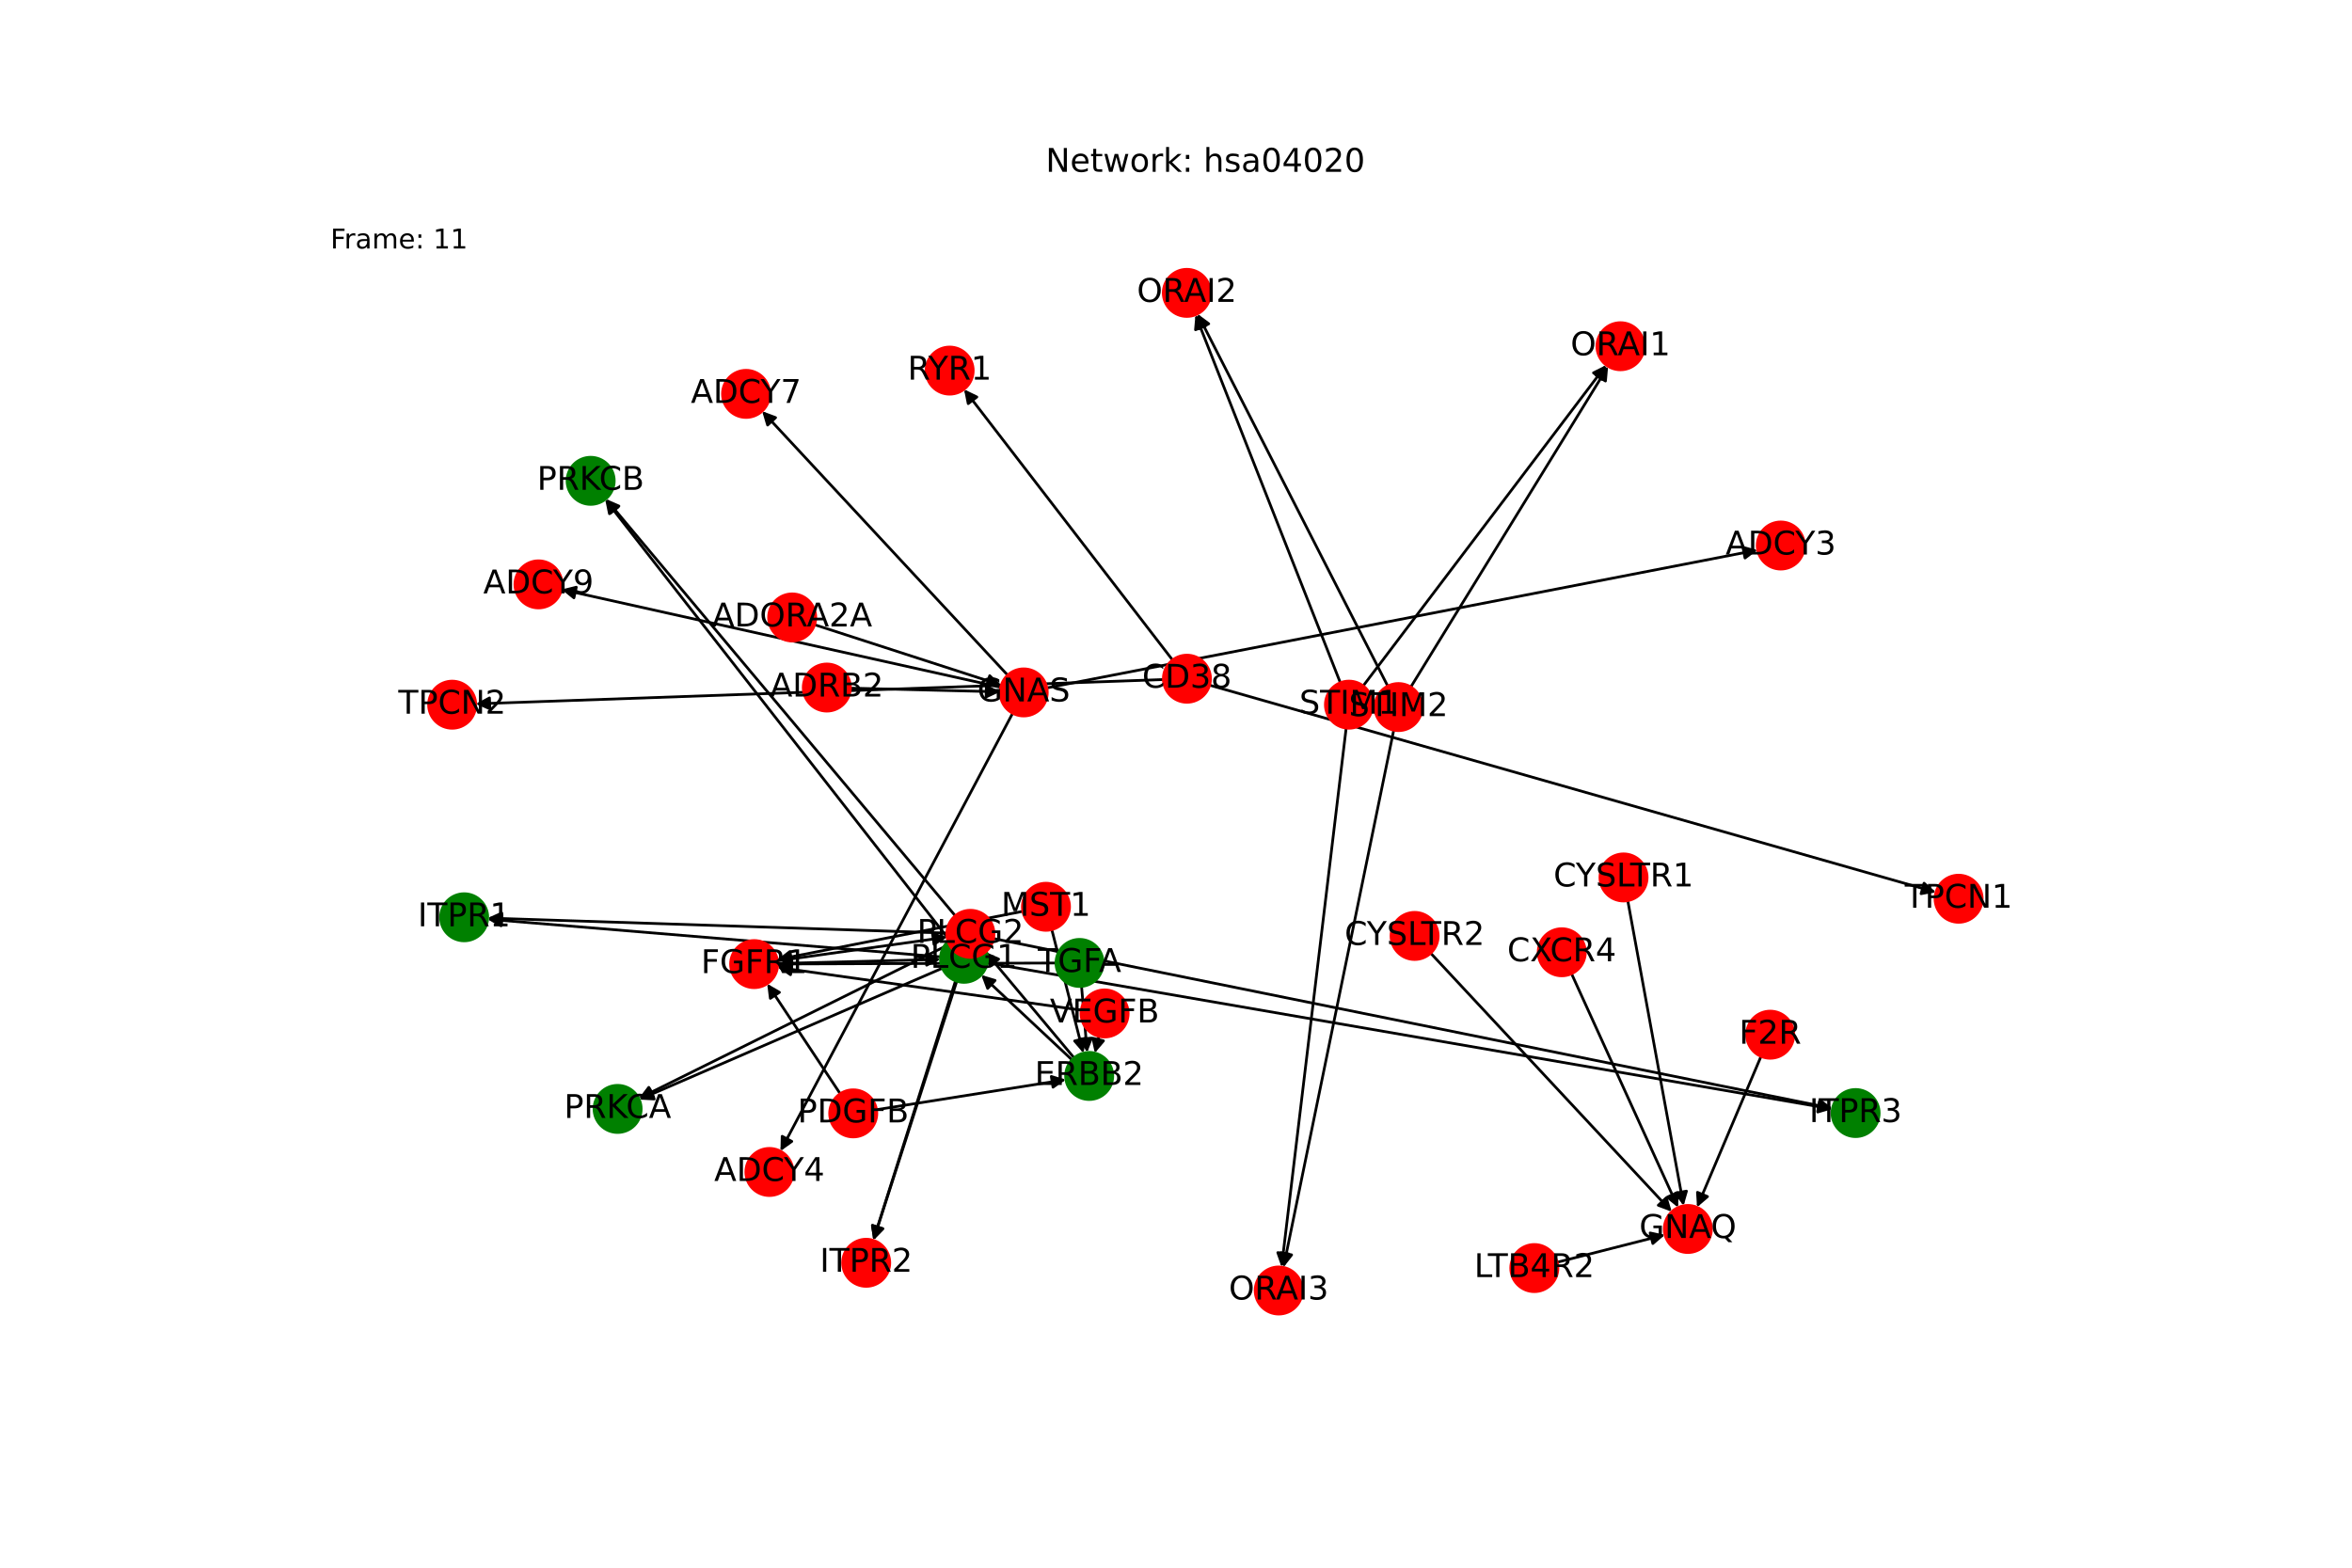<?xml version="1.0" encoding="utf-8" standalone="no"?>
<!DOCTYPE svg PUBLIC "-//W3C//DTD SVG 1.1//EN"
  "http://www.w3.org/Graphics/SVG/1.1/DTD/svg11.dtd">
<!-- Created with matplotlib (https://matplotlib.org/) -->
<svg height="576pt" version="1.1" viewBox="0 0 864 576" width="864pt" xmlns="http://www.w3.org/2000/svg" xmlns:xlink="http://www.w3.org/1999/xlink">
 <defs>
  <style type="text/css">*{stroke-linecap:butt;stroke-linejoin:round;}</style>
 </defs>
 <g id="figure_1">
  <g id="patch_1">
   <path d="M 0 576 
L 864 576 
L 864 0 
L 0 0 
z
" style="fill:#ffffff;"/>
  </g>
  <g id="axes_1">
   <g id="patch_2">
    <path clip-path="url(#p8b8ee89c56)" d="M 444.343 251.748 
Q 577.756 289.793 710.093 327.532 
" style="fill:none;stroke:#000000;stroke-linecap:round;"/>
    <path clip-path="url(#p8b8ee89c56)" d="M 706.795 324.512 
L 710.093 327.532 
L 705.698 328.359 
L 706.795 324.512 
z
" style="stroke:#000000;stroke-linecap:round;"/>
   </g>
   <g id="patch_3">
    <path clip-path="url(#p8b8ee89c56)" d="M 427.363 249.679 
Q 301.062 254.146 175.878 258.572 
" style="fill:none;stroke:#000000;stroke-linecap:round;"/>
    <path clip-path="url(#p8b8ee89c56)" d="M 179.946 260.43 
L 175.878 258.572 
L 179.805 256.432 
L 179.946 260.43 
z
" style="stroke:#000000;stroke-linecap:round;"/>
   </g>
   <g id="patch_4">
    <path clip-path="url(#p8b8ee89c56)" d="M 430.73 242.508 
Q 392.432 192.768 354.816 143.914 
" style="fill:none;stroke:#000000;stroke-linecap:round;"/>
    <path clip-path="url(#p8b8ee89c56)" d="M 355.672 148.304 
L 354.816 143.914 
L 358.841 145.864 
L 355.672 148.304 
z
" style="stroke:#000000;stroke-linecap:round;"/>
   </g>
   <g id="patch_5">
    <path clip-path="url(#p8b8ee89c56)" d="M 393.786 389.407 
Q 377.113 373.804 361.257 358.965 
" style="fill:none;stroke:#000000;stroke-linecap:round;"/>
    <path clip-path="url(#p8b8ee89c56)" d="M 362.811 363.158 
L 361.257 358.965 
L 365.544 360.238 
L 362.811 363.158 
z
" style="stroke:#000000;stroke-linecap:round;"/>
   </g>
   <g id="patch_6">
    <path clip-path="url(#p8b8ee89c56)" d="M 394.557 388.681 
Q 378.293 369.219 362.745 350.615 
" style="fill:none;stroke:#000000;stroke-linecap:round;"/>
    <path clip-path="url(#p8b8ee89c56)" d="M 363.775 354.967 
L 362.745 350.615 
L 366.845 352.402 
L 363.775 354.967 
z
" style="stroke:#000000;stroke-linecap:round;"/>
   </g>
   <g id="patch_7">
    <path clip-path="url(#p8b8ee89c56)" d="M 285.697 354.01 
Q 315.579 353.257 344.345 352.531 
" style="fill:none;stroke:#000000;stroke-linecap:round;"/>
    <path clip-path="url(#p8b8ee89c56)" d="M 340.296 350.633 
L 344.345 352.531 
L 340.396 354.632 
L 340.296 350.633 
z
" style="stroke:#000000;stroke-linecap:round;"/>
   </g>
   <g id="patch_8">
    <path clip-path="url(#p8b8ee89c56)" d="M 285.612 353.029 
Q 316.755 348.671 346.791 344.468 
" style="fill:none;stroke:#000000;stroke-linecap:round;"/>
    <path clip-path="url(#p8b8ee89c56)" d="M 342.552 343.041 
L 346.791 344.468 
L 343.107 347.003 
L 342.552 343.041 
z
" style="stroke:#000000;stroke-linecap:round;"/>
   </g>
   <g id="patch_9">
    <path clip-path="url(#p8b8ee89c56)" d="M 346.171 355.73 
Q 290.499 379.862 235.853 403.55 
" style="fill:none;stroke:#000000;stroke-linecap:round;"/>
    <path clip-path="url(#p8b8ee89c56)" d="M 240.319 403.794 
L 235.853 403.55 
L 238.728 400.124 
L 240.319 403.794 
z
" style="stroke:#000000;stroke-linecap:round;"/>
   </g>
   <g id="patch_10">
    <path clip-path="url(#p8b8ee89c56)" d="M 348.79 345.46 
Q 285.549 264.476 222.997 184.373 
" style="fill:none;stroke:#000000;stroke-linecap:round;"/>
    <path clip-path="url(#p8b8ee89c56)" d="M 223.883 188.757 
L 222.997 184.373 
L 227.036 186.295 
L 223.883 188.757 
z
" style="stroke:#000000;stroke-linecap:round;"/>
   </g>
   <g id="patch_11">
    <path clip-path="url(#p8b8ee89c56)" d="M 345.487 351.568 
Q 262.311 344.657 180.249 337.838 
" style="fill:none;stroke:#000000;stroke-linecap:round;"/>
    <path clip-path="url(#p8b8ee89c56)" d="M 184.07 340.162 
L 180.249 337.838 
L 184.401 336.176 
L 184.07 340.162 
z
" style="stroke:#000000;stroke-linecap:round;"/>
   </g>
   <g id="patch_12">
    <path clip-path="url(#p8b8ee89c56)" d="M 351.467 360.53 
Q 336.156 408.129 321.187 454.664 
" style="fill:none;stroke:#000000;stroke-linecap:round;"/>
    <path clip-path="url(#p8b8ee89c56)" d="M 324.316 451.468 
L 321.187 454.664 
L 320.508 450.244 
L 324.316 451.468 
z
" style="stroke:#000000;stroke-linecap:round;"/>
   </g>
   <g id="patch_13">
    <path clip-path="url(#p8b8ee89c56)" d="M 362.653 353.761 
Q 517.884 380.62 672.014 407.289 
" style="fill:none;stroke:#000000;stroke-linecap:round;"/>
    <path clip-path="url(#p8b8ee89c56)" d="M 668.413 404.636 
L 672.014 407.289 
L 667.732 408.577 
L 668.413 404.636 
z
" style="stroke:#000000;stroke-linecap:round;"/>
   </g>
   <g id="patch_14">
    <path clip-path="url(#p8b8ee89c56)" d="M 348.719 346.962 
Q 291.68 375.275 235.642 403.09 
" style="fill:none;stroke:#000000;stroke-linecap:round;"/>
    <path clip-path="url(#p8b8ee89c56)" d="M 240.114 403.103 
L 235.642 403.09 
L 238.335 399.52 
L 240.114 403.103 
z
" style="stroke:#000000;stroke-linecap:round;"/>
   </g>
   <g id="patch_15">
    <path clip-path="url(#p8b8ee89c56)" d="M 350.913 336.476 
Q 286.726 259.888 223.256 184.156 
" style="fill:none;stroke:#000000;stroke-linecap:round;"/>
    <path clip-path="url(#p8b8ee89c56)" d="M 224.293 188.506 
L 223.256 184.156 
L 227.358 185.937 
L 224.293 188.506 
z
" style="stroke:#000000;stroke-linecap:round;"/>
   </g>
   <g id="patch_16">
    <path clip-path="url(#p8b8ee89c56)" d="M 347.817 342.829 
Q 263.488 340.07 180.275 337.348 
" style="fill:none;stroke:#000000;stroke-linecap:round;"/>
    <path clip-path="url(#p8b8ee89c56)" d="M 184.208 339.478 
L 180.275 337.348 
L 184.339 335.48 
L 184.208 339.478 
z
" style="stroke:#000000;stroke-linecap:round;"/>
   </g>
   <g id="patch_17">
    <path clip-path="url(#p8b8ee89c56)" d="M 353.859 351.37 
Q 337.334 403.542 321.146 454.647 
" style="fill:none;stroke:#000000;stroke-linecap:round;"/>
    <path clip-path="url(#p8b8ee89c56)" d="M 324.261 451.438 
L 321.146 454.647 
L 320.448 450.23 
L 324.261 451.438 
z
" style="stroke:#000000;stroke-linecap:round;"/>
   </g>
   <g id="patch_18">
    <path clip-path="url(#p8b8ee89c56)" d="M 364.962 344.831 
Q 519.06 376.034 672.062 407.015 
" style="fill:none;stroke:#000000;stroke-linecap:round;"/>
    <path clip-path="url(#p8b8ee89c56)" d="M 668.539 404.261 
L 672.062 407.015 
L 667.745 408.181 
L 668.539 404.261 
z
" style="stroke:#000000;stroke-linecap:round;"/>
   </g>
   <g id="patch_19">
    <path clip-path="url(#p8b8ee89c56)" d="M 646.904 388.145 
Q 635.154 415.86 623.841 442.546 
" style="fill:none;stroke:#000000;stroke-linecap:round;"/>
    <path clip-path="url(#p8b8ee89c56)" d="M 627.244 439.644 
L 623.841 442.546 
L 623.561 438.083 
L 627.244 439.644 
z
" style="stroke:#000000;stroke-linecap:round;"/>
   </g>
   <g id="patch_20">
    <path clip-path="url(#p8b8ee89c56)" d="M 577.305 357.768 
Q 596.87 400.72 615.971 442.655 
" style="fill:none;stroke:#000000;stroke-linecap:round;"/>
    <path clip-path="url(#p8b8ee89c56)" d="M 616.133 438.186 
L 615.971 442.655 
L 612.493 439.844 
L 616.133 438.186 
z
" style="stroke:#000000;stroke-linecap:round;"/>
   </g>
   <g id="patch_21">
    <path clip-path="url(#p8b8ee89c56)" d="M 572.026 463.776 
Q 591.828 458.733 610.547 453.965 
" style="fill:none;stroke:#000000;stroke-linecap:round;"/>
    <path clip-path="url(#p8b8ee89c56)" d="M 606.177 453.015 
L 610.547 453.965 
L 607.164 456.891 
L 606.177 453.015 
z
" style="stroke:#000000;stroke-linecap:round;"/>
   </g>
   <g id="patch_22">
    <path clip-path="url(#p8b8ee89c56)" d="M 597.96 330.909 
Q 608.213 386.972 618.265 441.936 
" style="fill:none;stroke:#000000;stroke-linecap:round;"/>
    <path clip-path="url(#p8b8ee89c56)" d="M 619.513 437.642 
L 618.265 441.936 
L 615.578 438.361 
L 619.513 437.642 
z
" style="stroke:#000000;stroke-linecap:round;"/>
   </g>
   <g id="patch_23">
    <path clip-path="url(#p8b8ee89c56)" d="M 525.558 350.212 
Q 569.837 397.713 613.354 444.397 
" style="fill:none;stroke:#000000;stroke-linecap:round;"/>
    <path clip-path="url(#p8b8ee89c56)" d="M 612.09 440.108 
L 613.354 444.397 
L 609.164 442.835 
L 612.09 440.108 
z
" style="stroke:#000000;stroke-linecap:round;"/>
   </g>
   <g id="patch_24">
    <path clip-path="url(#p8b8ee89c56)" d="M 312.388 252.833 
Q 339.894 253.514 366.282 254.166 
" style="fill:none;stroke:#000000;stroke-linecap:round;"/>
    <path clip-path="url(#p8b8ee89c56)" d="M 362.333 252.068 
L 366.282 254.166 
L 362.234 256.067 
L 362.333 252.068 
z
" style="stroke:#000000;stroke-linecap:round;"/>
   </g>
   <g id="patch_25">
    <path clip-path="url(#p8b8ee89c56)" d="M 299.247 229.531 
Q 333.532 240.636 366.753 251.396 
" style="fill:none;stroke:#000000;stroke-linecap:round;"/>
    <path clip-path="url(#p8b8ee89c56)" d="M 363.564 248.261 
L 366.753 251.396 
L 362.332 252.066 
L 363.564 248.261 
z
" style="stroke:#000000;stroke-linecap:round;"/>
   </g>
   <g id="patch_26">
    <path clip-path="url(#p8b8ee89c56)" d="M 384.554 252.759 
Q 515.109 227.422 644.567 202.299 
" style="fill:none;stroke:#000000;stroke-linecap:round;"/>
    <path clip-path="url(#p8b8ee89c56)" d="M 640.259 201.097 
L 644.567 202.299 
L 641.021 205.024 
L 640.259 201.097 
z
" style="stroke:#000000;stroke-linecap:round;"/>
   </g>
   <g id="patch_27">
    <path clip-path="url(#p8b8ee89c56)" d="M 371.998 262.057 
Q 329.347 342.505 287.22 421.965 
" style="fill:none;stroke:#000000;stroke-linecap:round;"/>
    <path clip-path="url(#p8b8ee89c56)" d="M 290.861 419.368 
L 287.22 421.965 
L 287.327 417.494 
L 290.861 419.368 
z
" style="stroke:#000000;stroke-linecap:round;"/>
   </g>
   <g id="patch_28">
    <path clip-path="url(#p8b8ee89c56)" d="M 370.155 248.065 
Q 325.06 199.563 280.725 151.88 
" style="fill:none;stroke:#000000;stroke-linecap:round;"/>
    <path clip-path="url(#p8b8ee89c56)" d="M 281.984 156.172 
L 280.725 151.88 
L 284.914 153.448 
L 281.984 156.172 
z
" style="stroke:#000000;stroke-linecap:round;"/>
   </g>
   <g id="patch_29">
    <path clip-path="url(#p8b8ee89c56)" d="M 367.598 252.525 
Q 286.935 234.559 207.363 216.835 
" style="fill:none;stroke:#000000;stroke-linecap:round;"/>
    <path clip-path="url(#p8b8ee89c56)" d="M 210.832 219.657 
L 207.363 216.835 
L 211.702 215.753 
L 210.832 219.657 
z
" style="stroke:#000000;stroke-linecap:round;"/>
   </g>
   <g id="patch_30">
    <path clip-path="url(#p8b8ee89c56)" d="M 500.767 252.006 
Q 545.408 193.062 589.373 135.01 
" style="fill:none;stroke:#000000;stroke-linecap:round;"/>
    <path clip-path="url(#p8b8ee89c56)" d="M 585.364 136.991 
L 589.373 135.01 
L 588.552 139.406 
L 585.364 136.991 
z
" style="stroke:#000000;stroke-linecap:round;"/>
   </g>
   <g id="patch_31">
    <path clip-path="url(#p8b8ee89c56)" d="M 492.368 250.851 
Q 465.76 183.257 439.562 116.704 
" style="fill:none;stroke:#000000;stroke-linecap:round;"/>
    <path clip-path="url(#p8b8ee89c56)" d="M 439.166 121.159 
L 439.562 116.704 
L 442.888 119.694 
L 439.166 121.159 
z
" style="stroke:#000000;stroke-linecap:round;"/>
   </g>
   <g id="patch_32">
    <path clip-path="url(#p8b8ee89c56)" d="M 494.509 267.51 
Q 482.641 366.532 470.906 464.444 
" style="fill:none;stroke:#000000;stroke-linecap:round;"/>
    <path clip-path="url(#p8b8ee89c56)" d="M 473.368 460.711 
L 470.906 464.444 
L 469.396 460.235 
L 473.368 460.711 
z
" style="stroke:#000000;stroke-linecap:round;"/>
   </g>
   <g id="patch_33">
    <path clip-path="url(#p8b8ee89c56)" d="M 518.259 252.417 
Q 554.499 193.505 590.153 135.544 
" style="fill:none;stroke:#000000;stroke-linecap:round;"/>
    <path clip-path="url(#p8b8ee89c56)" d="M 586.353 137.903 
L 590.153 135.544 
L 589.76 139.999 
L 586.353 137.903 
z
" style="stroke:#000000;stroke-linecap:round;"/>
   </g>
   <g id="patch_34">
    <path clip-path="url(#p8b8ee89c56)" d="M 509.782 252.081 
Q 474.851 183.7 440.429 116.314 
" style="fill:none;stroke:#000000;stroke-linecap:round;"/>
    <path clip-path="url(#p8b8ee89c56)" d="M 440.467 120.786 
L 440.429 116.314 
L 444.029 118.967 
L 440.467 120.786 
z
" style="stroke:#000000;stroke-linecap:round;"/>
   </g>
   <g id="patch_35">
    <path clip-path="url(#p8b8ee89c56)" d="M 511.982 268.275 
Q 491.733 366.971 471.708 464.572 
" style="fill:none;stroke:#000000;stroke-linecap:round;"/>
    <path clip-path="url(#p8b8ee89c56)" d="M 474.471 461.056 
L 471.708 464.572 
L 470.553 460.252 
L 474.471 461.056 
z
" style="stroke:#000000;stroke-linecap:round;"/>
   </g>
   <g id="patch_36">
    <path clip-path="url(#p8b8ee89c56)" d="M 397.307 362.431 
Q 398.341 374.564 399.28 385.582 
" style="fill:none;stroke:#000000;stroke-linecap:round;"/>
    <path clip-path="url(#p8b8ee89c56)" d="M 400.933 381.427 
L 399.28 385.582 
L 396.948 381.767 
L 400.933 381.427 
z
" style="stroke:#000000;stroke-linecap:round;"/>
   </g>
   <g id="patch_37">
    <path clip-path="url(#p8b8ee89c56)" d="M 387.915 353.833 
Q 336.805 354.015 286.812 354.194 
" style="fill:none;stroke:#000000;stroke-linecap:round;"/>
    <path clip-path="url(#p8b8ee89c56)" d="M 290.819 356.18 
L 286.812 354.194 
L 290.805 352.18 
L 290.819 356.18 
z
" style="stroke:#000000;stroke-linecap:round;"/>
   </g>
   <g id="patch_38">
    <path clip-path="url(#p8b8ee89c56)" d="M 321.982 407.72 
Q 356.771 402.201 390.456 396.857 
" style="fill:none;stroke:#000000;stroke-linecap:round;"/>
    <path clip-path="url(#p8b8ee89c56)" d="M 386.192 395.509 
L 390.456 396.857 
L 386.819 399.459 
L 386.192 395.509 
z
" style="stroke:#000000;stroke-linecap:round;"/>
   </g>
   <g id="patch_39">
    <path clip-path="url(#p8b8ee89c56)" d="M 308.643 401.863 
Q 295.234 381.655 282.443 362.379 
" style="fill:none;stroke:#000000;stroke-linecap:round;"/>
    <path clip-path="url(#p8b8ee89c56)" d="M 282.989 366.818 
L 282.443 362.379 
L 286.321 364.606 
L 282.989 366.818 
z
" style="stroke:#000000;stroke-linecap:round;"/>
   </g>
   <g id="patch_40">
    <path clip-path="url(#p8b8ee89c56)" d="M 403.699 380.77 
Q 402.942 383.842 402.452 385.828 
" style="fill:none;stroke:#000000;stroke-linecap:round;"/>
    <path clip-path="url(#p8b8ee89c56)" d="M 405.351 382.423 
L 402.452 385.828 
L 401.468 381.466 
L 405.351 382.423 
z
" style="stroke:#000000;stroke-linecap:round;"/>
   </g>
   <g id="patch_41">
    <path clip-path="url(#p8b8ee89c56)" d="M 397.195 371.155 
Q 341.404 363.296 286.719 355.593 
" style="fill:none;stroke:#000000;stroke-linecap:round;"/>
    <path clip-path="url(#p8b8ee89c56)" d="M 290.401 358.131 
L 286.719 355.593 
L 290.959 354.17 
L 290.401 358.131 
z
" style="stroke:#000000;stroke-linecap:round;"/>
   </g>
   <g id="patch_42">
    <path clip-path="url(#p8b8ee89c56)" d="M 386.374 341.555 
Q 392.17 364.245 397.69 385.85 
" style="fill:none;stroke:#000000;stroke-linecap:round;"/>
    <path clip-path="url(#p8b8ee89c56)" d="M 398.637 381.48 
L 397.69 385.85 
L 394.762 382.47 
L 398.637 381.48 
z
" style="stroke:#000000;stroke-linecap:round;"/>
   </g>
   <g id="patch_43">
    <path clip-path="url(#p8b8ee89c56)" d="M 375.735 334.836 
Q 330.634 343.698 286.629 352.344 
" style="fill:none;stroke:#000000;stroke-linecap:round;"/>
    <path clip-path="url(#p8b8ee89c56)" d="M 290.94 353.535 
L 286.629 352.344 
L 290.169 349.61 
L 290.94 353.535 
z
" style="stroke:#000000;stroke-linecap:round;"/>
   </g>
   <g id="PathCollection_1">
    <defs>
     <path d="M 0 8.66 
C 2.297 8.66 4.5 7.748 6.124 6.124 
C 7.748 4.5 8.66 2.297 8.66 -0 
C 8.66 -2.297 7.748 -4.5 6.124 -6.124 
C 4.5 -7.748 2.297 -8.66 0 -8.66 
C -2.297 -8.66 -4.5 -7.748 -6.124 -6.124 
C -7.748 -4.5 -8.66 -2.297 -8.66 0 
C -8.66 2.297 -7.748 4.5 -6.124 6.124 
C -4.5 7.748 -2.297 8.66 0 8.66 
z
" id="C0_0_dbc731b2cf"/>
    </defs>
    <g clip-path="url(#p8b8ee89c56)">
     <use style="fill:#ff0000;stroke:#ff0000;" x="436.016" xlink:href="#C0_0_dbc731b2cf" y="249.373"/>
    </g>
    <g clip-path="url(#p8b8ee89c56)">
     <use style="fill:#ff0000;stroke:#ff0000;" x="654.168" xlink:href="#C0_0_dbc731b2cf" y="200.435"/>
    </g>
    <g clip-path="url(#p8b8ee89c56)">
     <use style="fill:#008000;stroke:#008000;" x="226.88" xlink:href="#C0_0_dbc731b2cf" y="407.439"/>
    </g>
    <g clip-path="url(#p8b8ee89c56)">
     <use style="fill:#008000;stroke:#008000;" x="216.977" xlink:href="#C0_0_dbc731b2cf" y="176.664"/>
    </g>
    <g clip-path="url(#p8b8ee89c56)">
     <use style="fill:#ff0000;stroke:#ff0000;" x="719.494" xlink:href="#C0_0_dbc731b2cf" y="330.213"/>
    </g>
    <g clip-path="url(#p8b8ee89c56)">
     <use style="fill:#ff0000;stroke:#ff0000;" x="166.106" xlink:href="#C0_0_dbc731b2cf" y="258.918"/>
    </g>
    <g clip-path="url(#p8b8ee89c56)">
     <use style="fill:#008000;stroke:#008000;" x="400.11" xlink:href="#C0_0_dbc731b2cf" y="395.325"/>
    </g>
    <g clip-path="url(#p8b8ee89c56)">
     <use style="fill:#ff0000;stroke:#ff0000;" x="277.035" xlink:href="#C0_0_dbc731b2cf" y="354.229"/>
    </g>
    <g clip-path="url(#p8b8ee89c56)">
     <use style="fill:#ff0000;stroke:#ff0000;" x="620.023" xlink:href="#C0_0_dbc731b2cf" y="451.552"/>
    </g>
    <g clip-path="url(#p8b8ee89c56)">
     <use style="fill:#008000;stroke:#008000;" x="354.12" xlink:href="#C0_0_dbc731b2cf" y="352.285"/>
    </g>
    <g clip-path="url(#p8b8ee89c56)">
     <use style="fill:#ff0000;stroke:#ff0000;" x="356.475" xlink:href="#C0_0_dbc731b2cf" y="343.112"/>
    </g>
    <g clip-path="url(#p8b8ee89c56)">
     <use style="fill:#008000;stroke:#008000;" x="170.503" xlink:href="#C0_0_dbc731b2cf" y="337.028"/>
    </g>
    <g clip-path="url(#p8b8ee89c56)">
     <use style="fill:#ff0000;stroke:#ff0000;" x="318.193" xlink:href="#C0_0_dbc731b2cf" y="463.971"/>
    </g>
    <g clip-path="url(#p8b8ee89c56)">
     <use style="fill:#008000;stroke:#008000;" x="681.648" xlink:href="#C0_0_dbc731b2cf" y="408.956"/>
    </g>
    <g clip-path="url(#p8b8ee89c56)">
     <use style="fill:#ff0000;stroke:#ff0000;" x="348.849" xlink:href="#C0_0_dbc731b2cf" y="136.165"/>
    </g>
    <g clip-path="url(#p8b8ee89c56)">
     <use style="fill:#ff0000;stroke:#ff0000;" x="595.277" xlink:href="#C0_0_dbc731b2cf" y="127.214"/>
    </g>
    <g clip-path="url(#p8b8ee89c56)">
     <use style="fill:#ff0000;stroke:#ff0000;" x="435.981" xlink:href="#C0_0_dbc731b2cf" y="107.607"/>
    </g>
    <g clip-path="url(#p8b8ee89c56)">
     <use style="fill:#ff0000;stroke:#ff0000;" x="469.743" xlink:href="#C0_0_dbc731b2cf" y="474.153"/>
    </g>
    <g clip-path="url(#p8b8ee89c56)">
     <use style="fill:#ff0000;stroke:#ff0000;" x="650.286" xlink:href="#C0_0_dbc731b2cf" y="380.167"/>
    </g>
    <g clip-path="url(#p8b8ee89c56)">
     <use style="fill:#ff0000;stroke:#ff0000;" x="573.714" xlink:href="#C0_0_dbc731b2cf" y="349.884"/>
    </g>
    <g clip-path="url(#p8b8ee89c56)">
     <use style="fill:#ff0000;stroke:#ff0000;" x="563.631" xlink:href="#C0_0_dbc731b2cf" y="465.914"/>
    </g>
    <g clip-path="url(#p8b8ee89c56)">
     <use style="fill:#ff0000;stroke:#ff0000;" x="596.402" xlink:href="#C0_0_dbc731b2cf" y="322.391"/>
    </g>
    <g clip-path="url(#p8b8ee89c56)">
     <use style="fill:#ff0000;stroke:#ff0000;" x="519.656" xlink:href="#C0_0_dbc731b2cf" y="343.88"/>
    </g>
    <g clip-path="url(#p8b8ee89c56)">
     <use style="fill:#ff0000;stroke:#ff0000;" x="282.64" xlink:href="#C0_0_dbc731b2cf" y="430.604"/>
    </g>
    <g clip-path="url(#p8b8ee89c56)">
     <use style="fill:#ff0000;stroke:#ff0000;" x="274.067" xlink:href="#C0_0_dbc731b2cf" y="144.719"/>
    </g>
    <g clip-path="url(#p8b8ee89c56)">
     <use style="fill:#ff0000;stroke:#ff0000;" x="197.818" xlink:href="#C0_0_dbc731b2cf" y="214.71"/>
    </g>
    <g clip-path="url(#p8b8ee89c56)">
     <use style="fill:#ff0000;stroke:#ff0000;" x="303.732" xlink:href="#C0_0_dbc731b2cf" y="252.619"/>
    </g>
    <g clip-path="url(#p8b8ee89c56)">
     <use style="fill:#ff0000;stroke:#ff0000;" x="291.007" xlink:href="#C0_0_dbc731b2cf" y="226.862"/>
    </g>
    <g clip-path="url(#p8b8ee89c56)">
     <use style="fill:#ff0000;stroke:#ff0000;" x="376.053" xlink:href="#C0_0_dbc731b2cf" y="254.408"/>
    </g>
    <g clip-path="url(#p8b8ee89c56)">
     <use style="fill:#ff0000;stroke:#ff0000;" x="495.54" xlink:href="#C0_0_dbc731b2cf" y="258.908"/>
    </g>
    <g clip-path="url(#p8b8ee89c56)">
     <use style="fill:#ff0000;stroke:#ff0000;" x="513.722" xlink:href="#C0_0_dbc731b2cf" y="259.793"/>
    </g>
    <g clip-path="url(#p8b8ee89c56)">
     <use style="fill:#008000;stroke:#008000;" x="396.572" xlink:href="#C0_0_dbc731b2cf" y="353.802"/>
    </g>
    <g clip-path="url(#p8b8ee89c56)">
     <use style="fill:#ff0000;stroke:#ff0000;" x="313.43" xlink:href="#C0_0_dbc731b2cf" y="409.077"/>
    </g>
    <g clip-path="url(#p8b8ee89c56)">
     <use style="fill:#ff0000;stroke:#ff0000;" x="405.772" xlink:href="#C0_0_dbc731b2cf" y="372.363"/>
    </g>
    <g clip-path="url(#p8b8ee89c56)">
     <use style="fill:#ff0000;stroke:#ff0000;" x="384.231" xlink:href="#C0_0_dbc731b2cf" y="333.167"/>
    </g>
   </g>
   <g id="text_1">
    <g clip-path="url(#p8b8ee89c56)">
     <!-- CD38 -->
     <g transform="translate(419.571 252.684)scale(0.12 -0.12)">
      <defs>
       <path d="M 64.406 67.281 
L 64.406 56.891 
Q 59.422 61.531 53.781 63.812 
Q 48.141 66.109 41.797 66.109 
Q 29.297 66.109 22.656 58.469 
Q 16.016 50.828 16.016 36.375 
Q 16.016 21.969 22.656 14.328 
Q 29.297 6.688 41.797 6.688 
Q 48.141 6.688 53.781 8.984 
Q 59.422 11.281 64.406 15.922 
L 64.406 5.609 
Q 59.234 2.094 53.438 0.328 
Q 47.656 -1.422 41.219 -1.422 
Q 24.656 -1.422 15.125 8.703 
Q 5.609 18.844 5.609 36.375 
Q 5.609 53.953 15.125 64.078 
Q 24.656 74.219 41.219 74.219 
Q 47.75 74.219 53.531 72.484 
Q 59.328 70.75 64.406 67.281 
z
" id="DejaVuSans-67"/>
       <path d="M 19.672 64.797 
L 19.672 8.109 
L 31.594 8.109 
Q 46.688 8.109 53.688 14.938 
Q 60.688 21.781 60.688 36.531 
Q 60.688 51.172 53.688 57.984 
Q 46.688 64.797 31.594 64.797 
z
M 9.812 72.906 
L 30.078 72.906 
Q 51.266 72.906 61.172 64.094 
Q 71.094 55.281 71.094 36.531 
Q 71.094 17.672 61.125 8.828 
Q 51.172 0 30.078 0 
L 9.812 0 
z
" id="DejaVuSans-68"/>
       <path d="M 40.578 39.312 
Q 47.656 37.797 51.625 33 
Q 55.609 28.219 55.609 21.188 
Q 55.609 10.406 48.188 4.484 
Q 40.766 -1.422 27.094 -1.422 
Q 22.516 -1.422 17.656 -0.516 
Q 12.797 0.391 7.625 2.203 
L 7.625 11.719 
Q 11.719 9.328 16.594 8.109 
Q 21.484 6.891 26.812 6.891 
Q 36.078 6.891 40.938 10.547 
Q 45.797 14.203 45.797 21.188 
Q 45.797 27.641 41.281 31.266 
Q 36.766 34.906 28.719 34.906 
L 20.219 34.906 
L 20.219 43.016 
L 29.109 43.016 
Q 36.375 43.016 40.234 45.922 
Q 44.094 48.828 44.094 54.297 
Q 44.094 59.906 40.109 62.906 
Q 36.141 65.922 28.719 65.922 
Q 24.656 65.922 20.016 65.031 
Q 15.375 64.156 9.812 62.312 
L 9.812 71.094 
Q 15.438 72.656 20.344 73.438 
Q 25.25 74.219 29.594 74.219 
Q 40.828 74.219 47.359 69.109 
Q 53.906 64.016 53.906 55.328 
Q 53.906 49.266 50.438 45.094 
Q 46.969 40.922 40.578 39.312 
z
" id="DejaVuSans-51"/>
       <path d="M 31.781 34.625 
Q 24.75 34.625 20.719 30.859 
Q 16.703 27.094 16.703 20.516 
Q 16.703 13.922 20.719 10.156 
Q 24.75 6.391 31.781 6.391 
Q 38.812 6.391 42.859 10.172 
Q 46.922 13.969 46.922 20.516 
Q 46.922 27.094 42.891 30.859 
Q 38.875 34.625 31.781 34.625 
z
M 21.922 38.812 
Q 15.578 40.375 12.031 44.719 
Q 8.5 49.078 8.5 55.328 
Q 8.5 64.062 14.719 69.141 
Q 20.953 74.219 31.781 74.219 
Q 42.672 74.219 48.875 69.141 
Q 55.078 64.062 55.078 55.328 
Q 55.078 49.078 51.531 44.719 
Q 48 40.375 41.703 38.812 
Q 48.828 37.156 52.797 32.312 
Q 56.781 27.484 56.781 20.516 
Q 56.781 9.906 50.312 4.234 
Q 43.844 -1.422 31.781 -1.422 
Q 19.734 -1.422 13.25 4.234 
Q 6.781 9.906 6.781 20.516 
Q 6.781 27.484 10.781 32.312 
Q 14.797 37.156 21.922 38.812 
z
M 18.312 54.391 
Q 18.312 48.734 21.844 45.562 
Q 25.391 42.391 31.781 42.391 
Q 38.141 42.391 41.719 45.562 
Q 45.312 48.734 45.312 54.391 
Q 45.312 60.062 41.719 63.234 
Q 38.141 66.406 31.781 66.406 
Q 25.391 66.406 21.844 63.234 
Q 18.312 60.062 18.312 54.391 
z
" id="DejaVuSans-56"/>
      </defs>
      <use xlink:href="#DejaVuSans-67"/>
      <use x="69.824" xlink:href="#DejaVuSans-68"/>
      <use x="146.826" xlink:href="#DejaVuSans-51"/>
      <use x="210.449" xlink:href="#DejaVuSans-56"/>
     </g>
    </g>
   </g>
   <g id="text_2">
    <g clip-path="url(#p8b8ee89c56)">
     <!-- ADCY3 -->
     <g transform="translate(633.877 203.747)scale(0.12 -0.12)">
      <defs>
       <path d="M 34.188 63.188 
L 20.797 26.906 
L 47.609 26.906 
z
M 28.609 72.906 
L 39.797 72.906 
L 67.578 0 
L 57.328 0 
L 50.688 18.703 
L 17.828 18.703 
L 11.188 0 
L 0.781 0 
z
" id="DejaVuSans-65"/>
       <path d="M -0.203 72.906 
L 10.406 72.906 
L 30.609 42.922 
L 50.688 72.906 
L 61.281 72.906 
L 35.5 34.719 
L 35.5 0 
L 25.594 0 
L 25.594 34.719 
z
" id="DejaVuSans-89"/>
      </defs>
      <use xlink:href="#DejaVuSans-65"/>
      <use x="68.408" xlink:href="#DejaVuSans-68"/>
      <use x="145.41" xlink:href="#DejaVuSans-67"/>
      <use x="213.484" xlink:href="#DejaVuSans-89"/>
      <use x="274.568" xlink:href="#DejaVuSans-51"/>
     </g>
    </g>
   </g>
   <g id="text_3">
    <g clip-path="url(#p8b8ee89c56)">
     <!-- PRKCA -->
     <g transform="translate(207.194 410.751)scale(0.12 -0.12)">
      <defs>
       <path d="M 19.672 64.797 
L 19.672 37.406 
L 32.078 37.406 
Q 38.969 37.406 42.719 40.969 
Q 46.484 44.531 46.484 51.125 
Q 46.484 57.672 42.719 61.234 
Q 38.969 64.797 32.078 64.797 
z
M 9.812 72.906 
L 32.078 72.906 
Q 44.344 72.906 50.609 67.359 
Q 56.891 61.812 56.891 51.125 
Q 56.891 40.328 50.609 34.812 
Q 44.344 29.297 32.078 29.297 
L 19.672 29.297 
L 19.672 0 
L 9.812 0 
z
" id="DejaVuSans-80"/>
       <path d="M 44.391 34.188 
Q 47.562 33.109 50.562 29.594 
Q 53.562 26.078 56.594 19.922 
L 66.609 0 
L 56 0 
L 46.688 18.703 
Q 43.062 26.031 39.672 28.422 
Q 36.281 30.812 30.422 30.812 
L 19.672 30.812 
L 19.672 0 
L 9.812 0 
L 9.812 72.906 
L 32.078 72.906 
Q 44.578 72.906 50.734 67.672 
Q 56.891 62.453 56.891 51.906 
Q 56.891 45.016 53.688 40.469 
Q 50.484 35.938 44.391 34.188 
z
M 19.672 64.797 
L 19.672 38.922 
L 32.078 38.922 
Q 39.203 38.922 42.844 42.219 
Q 46.484 45.516 46.484 51.906 
Q 46.484 58.297 42.844 61.547 
Q 39.203 64.797 32.078 64.797 
z
" id="DejaVuSans-82"/>
       <path d="M 9.812 72.906 
L 19.672 72.906 
L 19.672 42.094 
L 52.391 72.906 
L 65.094 72.906 
L 28.906 38.922 
L 67.672 0 
L 54.688 0 
L 19.672 35.109 
L 19.672 0 
L 9.812 0 
z
" id="DejaVuSans-75"/>
      </defs>
      <use xlink:href="#DejaVuSans-80"/>
      <use x="60.303" xlink:href="#DejaVuSans-82"/>
      <use x="129.785" xlink:href="#DejaVuSans-75"/>
      <use x="189.861" xlink:href="#DejaVuSans-67"/>
      <use x="259.686" xlink:href="#DejaVuSans-65"/>
     </g>
    </g>
   </g>
   <g id="text_4">
    <g clip-path="url(#p8b8ee89c56)">
     <!-- PRKCB -->
     <g transform="translate(197.279 179.975)scale(0.12 -0.12)">
      <defs>
       <path d="M 19.672 34.812 
L 19.672 8.109 
L 35.5 8.109 
Q 43.453 8.109 47.281 11.406 
Q 51.125 14.703 51.125 21.484 
Q 51.125 28.328 47.281 31.562 
Q 43.453 34.812 35.5 34.812 
z
M 19.672 64.797 
L 19.672 42.828 
L 34.281 42.828 
Q 41.5 42.828 45.031 45.531 
Q 48.578 48.25 48.578 53.812 
Q 48.578 59.328 45.031 62.062 
Q 41.5 64.797 34.281 64.797 
z
M 9.812 72.906 
L 35.016 72.906 
Q 46.297 72.906 52.391 68.219 
Q 58.5 63.531 58.5 54.891 
Q 58.5 48.188 55.375 44.234 
Q 52.25 40.281 46.188 39.312 
Q 53.469 37.75 57.5 32.781 
Q 61.531 27.828 61.531 20.406 
Q 61.531 10.641 54.891 5.312 
Q 48.25 0 35.984 0 
L 9.812 0 
z
" id="DejaVuSans-66"/>
      </defs>
      <use xlink:href="#DejaVuSans-80"/>
      <use x="60.303" xlink:href="#DejaVuSans-82"/>
      <use x="129.785" xlink:href="#DejaVuSans-75"/>
      <use x="189.861" xlink:href="#DejaVuSans-67"/>
      <use x="259.686" xlink:href="#DejaVuSans-66"/>
     </g>
    </g>
   </g>
   <g id="text_5">
    <g clip-path="url(#p8b8ee89c56)">
     <!-- TPCN1 -->
     <g transform="translate(699.716 333.524)scale(0.12 -0.12)">
      <defs>
       <path d="M -0.297 72.906 
L 61.375 72.906 
L 61.375 64.594 
L 35.5 64.594 
L 35.5 0 
L 25.594 0 
L 25.594 64.594 
L -0.297 64.594 
z
" id="DejaVuSans-84"/>
       <path d="M 9.812 72.906 
L 23.094 72.906 
L 55.422 11.922 
L 55.422 72.906 
L 64.984 72.906 
L 64.984 0 
L 51.703 0 
L 19.391 60.984 
L 19.391 0 
L 9.812 0 
z
" id="DejaVuSans-78"/>
       <path d="M 12.406 8.297 
L 28.516 8.297 
L 28.516 63.922 
L 10.984 60.406 
L 10.984 69.391 
L 28.422 72.906 
L 38.281 72.906 
L 38.281 8.297 
L 54.391 8.297 
L 54.391 0 
L 12.406 0 
z
" id="DejaVuSans-49"/>
      </defs>
      <use xlink:href="#DejaVuSans-84"/>
      <use x="61.084" xlink:href="#DejaVuSans-80"/>
      <use x="121.387" xlink:href="#DejaVuSans-67"/>
      <use x="191.211" xlink:href="#DejaVuSans-78"/>
      <use x="266.016" xlink:href="#DejaVuSans-49"/>
     </g>
    </g>
   </g>
   <g id="text_6">
    <g clip-path="url(#p8b8ee89c56)">
     <!-- TPCN2 -->
     <g transform="translate(146.327 262.229)scale(0.12 -0.12)">
      <defs>
       <path d="M 19.188 8.297 
L 53.609 8.297 
L 53.609 0 
L 7.328 0 
L 7.328 8.297 
Q 12.938 14.109 22.625 23.891 
Q 32.328 33.688 34.812 36.531 
Q 39.547 41.844 41.422 45.531 
Q 43.312 49.219 43.312 52.781 
Q 43.312 58.594 39.234 62.25 
Q 35.156 65.922 28.609 65.922 
Q 23.969 65.922 18.812 64.312 
Q 13.672 62.703 7.812 59.422 
L 7.812 69.391 
Q 13.766 71.781 18.938 73 
Q 24.125 74.219 28.422 74.219 
Q 39.75 74.219 46.484 68.547 
Q 53.219 62.891 53.219 53.422 
Q 53.219 48.922 51.531 44.891 
Q 49.859 40.875 45.406 35.406 
Q 44.188 33.984 37.641 27.219 
Q 31.109 20.453 19.188 8.297 
z
" id="DejaVuSans-50"/>
      </defs>
      <use xlink:href="#DejaVuSans-84"/>
      <use x="61.084" xlink:href="#DejaVuSans-80"/>
      <use x="121.387" xlink:href="#DejaVuSans-67"/>
      <use x="191.211" xlink:href="#DejaVuSans-78"/>
      <use x="266.016" xlink:href="#DejaVuSans-50"/>
     </g>
    </g>
   </g>
   <g id="text_7">
    <g clip-path="url(#p8b8ee89c56)">
     <!-- ERBB2 -->
     <g transform="translate(380.099 398.637)scale(0.12 -0.12)">
      <defs>
       <path d="M 9.812 72.906 
L 55.906 72.906 
L 55.906 64.594 
L 19.672 64.594 
L 19.672 43.016 
L 54.391 43.016 
L 54.391 34.719 
L 19.672 34.719 
L 19.672 8.297 
L 56.781 8.297 
L 56.781 0 
L 9.812 0 
z
" id="DejaVuSans-69"/>
      </defs>
      <use xlink:href="#DejaVuSans-69"/>
      <use x="63.184" xlink:href="#DejaVuSans-82"/>
      <use x="132.666" xlink:href="#DejaVuSans-66"/>
      <use x="201.27" xlink:href="#DejaVuSans-66"/>
      <use x="269.873" xlink:href="#DejaVuSans-50"/>
     </g>
    </g>
   </g>
   <g id="text_8">
    <g clip-path="url(#p8b8ee89c56)">
     <!-- FGFR1 -->
     <g transform="translate(257.497 357.54)scale(0.12 -0.12)">
      <defs>
       <path d="M 9.812 72.906 
L 51.703 72.906 
L 51.703 64.594 
L 19.672 64.594 
L 19.672 43.109 
L 48.578 43.109 
L 48.578 34.812 
L 19.672 34.812 
L 19.672 0 
L 9.812 0 
z
" id="DejaVuSans-70"/>
       <path d="M 59.516 10.406 
L 59.516 29.984 
L 43.406 29.984 
L 43.406 38.094 
L 69.281 38.094 
L 69.281 6.781 
Q 63.578 2.734 56.688 0.656 
Q 49.812 -1.422 42 -1.422 
Q 24.906 -1.422 15.25 8.562 
Q 5.609 18.562 5.609 36.375 
Q 5.609 54.25 15.25 64.234 
Q 24.906 74.219 42 74.219 
Q 49.125 74.219 55.547 72.453 
Q 61.969 70.703 67.391 67.281 
L 67.391 56.781 
Q 61.922 61.422 55.766 63.766 
Q 49.609 66.109 42.828 66.109 
Q 29.438 66.109 22.719 58.641 
Q 16.016 51.172 16.016 36.375 
Q 16.016 21.625 22.719 14.156 
Q 29.438 6.688 42.828 6.688 
Q 48.047 6.688 52.141 7.594 
Q 56.25 8.5 59.516 10.406 
z
" id="DejaVuSans-71"/>
      </defs>
      <use xlink:href="#DejaVuSans-70"/>
      <use x="57.52" xlink:href="#DejaVuSans-71"/>
      <use x="135.01" xlink:href="#DejaVuSans-70"/>
      <use x="192.529" xlink:href="#DejaVuSans-82"/>
      <use x="262.012" xlink:href="#DejaVuSans-49"/>
     </g>
    </g>
   </g>
   <g id="text_9">
    <g clip-path="url(#p8b8ee89c56)">
     <!-- GNAQ -->
     <g transform="translate(602.163 454.863)scale(0.12 -0.12)">
      <defs>
       <path d="M 39.406 66.219 
Q 28.656 66.219 22.328 58.203 
Q 16.016 50.203 16.016 36.375 
Q 16.016 22.609 22.328 14.594 
Q 28.656 6.594 39.406 6.594 
Q 50.141 6.594 56.422 14.594 
Q 62.703 22.609 62.703 36.375 
Q 62.703 50.203 56.422 58.203 
Q 50.141 66.219 39.406 66.219 
z
M 53.219 1.312 
L 66.219 -12.891 
L 54.297 -12.891 
L 43.5 -1.219 
Q 41.891 -1.312 41.031 -1.359 
Q 40.188 -1.422 39.406 -1.422 
Q 24.031 -1.422 14.812 8.859 
Q 5.609 19.141 5.609 36.375 
Q 5.609 53.656 14.812 63.938 
Q 24.031 74.219 39.406 74.219 
Q 54.734 74.219 63.906 63.938 
Q 73.094 53.656 73.094 36.375 
Q 73.094 23.688 67.984 14.641 
Q 62.891 5.609 53.219 1.312 
z
" id="DejaVuSans-81"/>
      </defs>
      <use xlink:href="#DejaVuSans-71"/>
      <use x="77.49" xlink:href="#DejaVuSans-78"/>
      <use x="152.295" xlink:href="#DejaVuSans-65"/>
      <use x="218.953" xlink:href="#DejaVuSans-81"/>
     </g>
    </g>
   </g>
   <g id="text_10">
    <g clip-path="url(#p8b8ee89c56)">
     <!-- PLCG1 -->
     <g transform="translate(334.502 355.596)scale(0.12 -0.12)">
      <defs>
       <path d="M 9.812 72.906 
L 19.672 72.906 
L 19.672 8.297 
L 55.172 8.297 
L 55.172 0 
L 9.812 0 
z
" id="DejaVuSans-76"/>
      </defs>
      <use xlink:href="#DejaVuSans-80"/>
      <use x="60.303" xlink:href="#DejaVuSans-76"/>
      <use x="116.016" xlink:href="#DejaVuSans-67"/>
      <use x="185.84" xlink:href="#DejaVuSans-71"/>
      <use x="263.33" xlink:href="#DejaVuSans-49"/>
     </g>
    </g>
   </g>
   <g id="text_11">
    <g clip-path="url(#p8b8ee89c56)">
     <!-- PLCG2 -->
     <g transform="translate(336.858 346.424)scale(0.12 -0.12)">
      <use xlink:href="#DejaVuSans-80"/>
      <use x="60.303" xlink:href="#DejaVuSans-76"/>
      <use x="116.016" xlink:href="#DejaVuSans-67"/>
      <use x="185.84" xlink:href="#DejaVuSans-71"/>
      <use x="263.33" xlink:href="#DejaVuSans-50"/>
     </g>
    </g>
   </g>
   <g id="text_12">
    <g clip-path="url(#p8b8ee89c56)">
     <!-- ITPR1 -->
     <g transform="translate(153.464 340.34)scale(0.12 -0.12)">
      <defs>
       <path d="M 9.812 72.906 
L 19.672 72.906 
L 19.672 0 
L 9.812 0 
z
" id="DejaVuSans-73"/>
      </defs>
      <use xlink:href="#DejaVuSans-73"/>
      <use x="29.492" xlink:href="#DejaVuSans-84"/>
      <use x="90.576" xlink:href="#DejaVuSans-80"/>
      <use x="150.879" xlink:href="#DejaVuSans-82"/>
      <use x="220.361" xlink:href="#DejaVuSans-49"/>
     </g>
    </g>
   </g>
   <g id="text_13">
    <g clip-path="url(#p8b8ee89c56)">
     <!-- ITPR2 -->
     <g transform="translate(301.154 467.282)scale(0.12 -0.12)">
      <use xlink:href="#DejaVuSans-73"/>
      <use x="29.492" xlink:href="#DejaVuSans-84"/>
      <use x="90.576" xlink:href="#DejaVuSans-80"/>
      <use x="150.879" xlink:href="#DejaVuSans-82"/>
      <use x="220.361" xlink:href="#DejaVuSans-50"/>
     </g>
    </g>
   </g>
   <g id="text_14">
    <g clip-path="url(#p8b8ee89c56)">
     <!-- ITPR3 -->
     <g transform="translate(664.609 412.267)scale(0.12 -0.12)">
      <use xlink:href="#DejaVuSans-73"/>
      <use x="29.492" xlink:href="#DejaVuSans-84"/>
      <use x="90.576" xlink:href="#DejaVuSans-80"/>
      <use x="150.879" xlink:href="#DejaVuSans-82"/>
      <use x="220.361" xlink:href="#DejaVuSans-51"/>
     </g>
    </g>
   </g>
   <g id="text_15">
    <g clip-path="url(#p8b8ee89c56)">
     <!-- RYR1 -->
     <g transform="translate(333.411 139.476)scale(0.12 -0.12)">
      <use xlink:href="#DejaVuSans-82"/>
      <use x="63.107" xlink:href="#DejaVuSans-89"/>
      <use x="124.191" xlink:href="#DejaVuSans-82"/>
      <use x="193.674" xlink:href="#DejaVuSans-49"/>
     </g>
    </g>
   </g>
   <g id="text_16">
    <g clip-path="url(#p8b8ee89c56)">
     <!-- ORAI1 -->
     <g transform="translate(576.933 130.525)scale(0.12 -0.12)">
      <defs>
       <path d="M 39.406 66.219 
Q 28.656 66.219 22.328 58.203 
Q 16.016 50.203 16.016 36.375 
Q 16.016 22.609 22.328 14.594 
Q 28.656 6.594 39.406 6.594 
Q 50.141 6.594 56.422 14.594 
Q 62.703 22.609 62.703 36.375 
Q 62.703 50.203 56.422 58.203 
Q 50.141 66.219 39.406 66.219 
z
M 39.406 74.219 
Q 54.734 74.219 63.906 63.938 
Q 73.094 53.656 73.094 36.375 
Q 73.094 19.141 63.906 8.859 
Q 54.734 -1.422 39.406 -1.422 
Q 24.031 -1.422 14.812 8.828 
Q 5.609 19.094 5.609 36.375 
Q 5.609 53.656 14.812 63.938 
Q 24.031 74.219 39.406 74.219 
z
" id="DejaVuSans-79"/>
      </defs>
      <use xlink:href="#DejaVuSans-79"/>
      <use x="78.711" xlink:href="#DejaVuSans-82"/>
      <use x="144.193" xlink:href="#DejaVuSans-65"/>
      <use x="212.602" xlink:href="#DejaVuSans-73"/>
      <use x="242.094" xlink:href="#DejaVuSans-49"/>
     </g>
    </g>
   </g>
   <g id="text_17">
    <g clip-path="url(#p8b8ee89c56)">
     <!-- ORAI2 -->
     <g transform="translate(417.637 110.919)scale(0.12 -0.12)">
      <use xlink:href="#DejaVuSans-79"/>
      <use x="78.711" xlink:href="#DejaVuSans-82"/>
      <use x="144.193" xlink:href="#DejaVuSans-65"/>
      <use x="212.602" xlink:href="#DejaVuSans-73"/>
      <use x="242.094" xlink:href="#DejaVuSans-50"/>
     </g>
    </g>
   </g>
   <g id="text_18">
    <g clip-path="url(#p8b8ee89c56)">
     <!-- ORAI3 -->
     <g transform="translate(451.399 477.464)scale(0.12 -0.12)">
      <use xlink:href="#DejaVuSans-79"/>
      <use x="78.711" xlink:href="#DejaVuSans-82"/>
      <use x="144.193" xlink:href="#DejaVuSans-65"/>
      <use x="212.602" xlink:href="#DejaVuSans-73"/>
      <use x="242.094" xlink:href="#DejaVuSans-51"/>
     </g>
    </g>
   </g>
   <g id="text_19">
    <g clip-path="url(#p8b8ee89c56)">
     <!-- F2R -->
     <g transform="translate(638.848 383.479)scale(0.12 -0.12)">
      <use xlink:href="#DejaVuSans-70"/>
      <use x="57.52" xlink:href="#DejaVuSans-50"/>
      <use x="121.143" xlink:href="#DejaVuSans-82"/>
     </g>
    </g>
   </g>
   <g id="text_20">
    <g clip-path="url(#p8b8ee89c56)">
     <!-- CXCR4 -->
     <g transform="translate(553.673 353.195)scale(0.12 -0.12)">
      <defs>
       <path d="M 6.297 72.906 
L 16.891 72.906 
L 35.016 45.797 
L 53.219 72.906 
L 63.812 72.906 
L 40.375 37.891 
L 65.375 0 
L 54.781 0 
L 34.281 31 
L 13.625 0 
L 2.984 0 
L 29 38.922 
z
" id="DejaVuSans-88"/>
       <path d="M 37.797 64.312 
L 12.891 25.391 
L 37.797 25.391 
z
M 35.203 72.906 
L 47.609 72.906 
L 47.609 25.391 
L 58.016 25.391 
L 58.016 17.188 
L 47.609 17.188 
L 47.609 0 
L 37.797 0 
L 37.797 17.188 
L 4.891 17.188 
L 4.891 26.703 
z
" id="DejaVuSans-52"/>
      </defs>
      <use xlink:href="#DejaVuSans-67"/>
      <use x="69.824" xlink:href="#DejaVuSans-88"/>
      <use x="131.08" xlink:href="#DejaVuSans-67"/>
      <use x="200.904" xlink:href="#DejaVuSans-82"/>
      <use x="270.387" xlink:href="#DejaVuSans-52"/>
     </g>
    </g>
   </g>
   <g id="text_21">
    <g clip-path="url(#p8b8ee89c56)">
     <!-- LTB4R2 -->
     <g transform="translate(541.528 469.226)scale(0.12 -0.12)">
      <use xlink:href="#DejaVuSans-76"/>
      <use x="41.963" xlink:href="#DejaVuSans-84"/>
      <use x="103.047" xlink:href="#DejaVuSans-66"/>
      <use x="171.65" xlink:href="#DejaVuSans-52"/>
      <use x="235.273" xlink:href="#DejaVuSans-82"/>
      <use x="304.756" xlink:href="#DejaVuSans-50"/>
     </g>
    </g>
   </g>
   <g id="text_22">
    <g clip-path="url(#p8b8ee89c56)">
     <!-- CYSLTR1 -->
     <g transform="translate(570.674 325.702)scale(0.12 -0.12)">
      <defs>
       <path d="M 53.516 70.516 
L 53.516 60.891 
Q 47.906 63.578 42.922 64.891 
Q 37.938 66.219 33.297 66.219 
Q 25.25 66.219 20.875 63.094 
Q 16.5 59.969 16.5 54.203 
Q 16.5 49.359 19.406 46.891 
Q 22.312 44.438 30.422 42.922 
L 36.375 41.703 
Q 47.406 39.594 52.656 34.297 
Q 57.906 29 57.906 20.125 
Q 57.906 9.516 50.797 4.047 
Q 43.703 -1.422 29.984 -1.422 
Q 24.812 -1.422 18.969 -0.25 
Q 13.141 0.922 6.891 3.219 
L 6.891 13.375 
Q 12.891 10.016 18.656 8.297 
Q 24.422 6.594 29.984 6.594 
Q 38.422 6.594 43.016 9.906 
Q 47.609 13.234 47.609 19.391 
Q 47.609 24.75 44.312 27.781 
Q 41.016 30.812 33.5 32.328 
L 27.484 33.5 
Q 16.453 35.688 11.516 40.375 
Q 6.594 45.062 6.594 53.422 
Q 6.594 63.094 13.406 68.656 
Q 20.219 74.219 32.172 74.219 
Q 37.312 74.219 42.625 73.281 
Q 47.953 72.359 53.516 70.516 
z
" id="DejaVuSans-83"/>
      </defs>
      <use xlink:href="#DejaVuSans-67"/>
      <use x="68.074" xlink:href="#DejaVuSans-89"/>
      <use x="129.158" xlink:href="#DejaVuSans-83"/>
      <use x="192.635" xlink:href="#DejaVuSans-76"/>
      <use x="234.598" xlink:href="#DejaVuSans-84"/>
      <use x="295.682" xlink:href="#DejaVuSans-82"/>
      <use x="365.164" xlink:href="#DejaVuSans-49"/>
     </g>
    </g>
   </g>
   <g id="text_23">
    <g clip-path="url(#p8b8ee89c56)">
     <!-- CYSLTR2 -->
     <g transform="translate(493.928 347.191)scale(0.12 -0.12)">
      <use xlink:href="#DejaVuSans-67"/>
      <use x="68.074" xlink:href="#DejaVuSans-89"/>
      <use x="129.158" xlink:href="#DejaVuSans-83"/>
      <use x="192.635" xlink:href="#DejaVuSans-76"/>
      <use x="234.598" xlink:href="#DejaVuSans-84"/>
      <use x="295.682" xlink:href="#DejaVuSans-82"/>
      <use x="365.164" xlink:href="#DejaVuSans-50"/>
     </g>
    </g>
   </g>
   <g id="text_24">
    <g clip-path="url(#p8b8ee89c56)">
     <!-- ADCY4 -->
     <g transform="translate(262.349 433.915)scale(0.12 -0.12)">
      <use xlink:href="#DejaVuSans-65"/>
      <use x="68.408" xlink:href="#DejaVuSans-68"/>
      <use x="145.41" xlink:href="#DejaVuSans-67"/>
      <use x="213.484" xlink:href="#DejaVuSans-89"/>
      <use x="274.568" xlink:href="#DejaVuSans-52"/>
     </g>
    </g>
   </g>
   <g id="text_25">
    <g clip-path="url(#p8b8ee89c56)">
     <!-- ADCY7 -->
     <g transform="translate(253.776 148.031)scale(0.12 -0.12)">
      <defs>
       <path d="M 8.203 72.906 
L 55.078 72.906 
L 55.078 68.703 
L 28.609 0 
L 18.312 0 
L 43.219 64.594 
L 8.203 64.594 
z
" id="DejaVuSans-55"/>
      </defs>
      <use xlink:href="#DejaVuSans-65"/>
      <use x="68.408" xlink:href="#DejaVuSans-68"/>
      <use x="145.41" xlink:href="#DejaVuSans-67"/>
      <use x="213.484" xlink:href="#DejaVuSans-89"/>
      <use x="274.568" xlink:href="#DejaVuSans-55"/>
     </g>
    </g>
   </g>
   <g id="text_26">
    <g clip-path="url(#p8b8ee89c56)">
     <!-- ADCY9 -->
     <g transform="translate(177.527 218.021)scale(0.12 -0.12)">
      <defs>
       <path d="M 10.984 1.516 
L 10.984 10.5 
Q 14.703 8.734 18.5 7.812 
Q 22.312 6.891 25.984 6.891 
Q 35.75 6.891 40.891 13.453 
Q 46.047 20.016 46.781 33.406 
Q 43.953 29.203 39.594 26.953 
Q 35.25 24.703 29.984 24.703 
Q 19.047 24.703 12.672 31.312 
Q 6.297 37.938 6.297 49.422 
Q 6.297 60.641 12.938 67.422 
Q 19.578 74.219 30.609 74.219 
Q 43.266 74.219 49.922 64.516 
Q 56.594 54.828 56.594 36.375 
Q 56.594 19.141 48.406 8.859 
Q 40.234 -1.422 26.422 -1.422 
Q 22.703 -1.422 18.891 -0.688 
Q 15.094 0.047 10.984 1.516 
z
M 30.609 32.422 
Q 37.25 32.422 41.125 36.953 
Q 45.016 41.5 45.016 49.422 
Q 45.016 57.281 41.125 61.844 
Q 37.25 66.406 30.609 66.406 
Q 23.969 66.406 20.094 61.844 
Q 16.219 57.281 16.219 49.422 
Q 16.219 41.5 20.094 36.953 
Q 23.969 32.422 30.609 32.422 
z
" id="DejaVuSans-57"/>
      </defs>
      <use xlink:href="#DejaVuSans-65"/>
      <use x="68.408" xlink:href="#DejaVuSans-68"/>
      <use x="145.41" xlink:href="#DejaVuSans-67"/>
      <use x="213.484" xlink:href="#DejaVuSans-89"/>
      <use x="274.568" xlink:href="#DejaVuSans-57"/>
     </g>
    </g>
   </g>
   <g id="text_27">
    <g clip-path="url(#p8b8ee89c56)">
     <!-- ADRB2 -->
     <g transform="translate(282.904 255.93)scale(0.12 -0.12)">
      <use xlink:href="#DejaVuSans-65"/>
      <use x="68.408" xlink:href="#DejaVuSans-68"/>
      <use x="145.41" xlink:href="#DejaVuSans-82"/>
      <use x="214.893" xlink:href="#DejaVuSans-66"/>
      <use x="283.496" xlink:href="#DejaVuSans-50"/>
     </g>
    </g>
   </g>
   <g id="text_28">
    <g clip-path="url(#p8b8ee89c56)">
     <!-- ADORA2A -->
     <g transform="translate(261.604 230.174)scale(0.12 -0.12)">
      <use xlink:href="#DejaVuSans-65"/>
      <use x="68.408" xlink:href="#DejaVuSans-68"/>
      <use x="145.41" xlink:href="#DejaVuSans-79"/>
      <use x="224.121" xlink:href="#DejaVuSans-82"/>
      <use x="289.604" xlink:href="#DejaVuSans-65"/>
      <use x="358.012" xlink:href="#DejaVuSans-50"/>
      <use x="421.635" xlink:href="#DejaVuSans-65"/>
     </g>
    </g>
   </g>
   <g id="text_29">
    <g clip-path="url(#p8b8ee89c56)">
     <!-- GNAS -->
     <g transform="translate(359.002 257.719)scale(0.12 -0.12)">
      <use xlink:href="#DejaVuSans-71"/>
      <use x="77.49" xlink:href="#DejaVuSans-78"/>
      <use x="152.295" xlink:href="#DejaVuSans-65"/>
      <use x="220.703" xlink:href="#DejaVuSans-83"/>
     </g>
    </g>
   </g>
   <g id="text_30">
    <g clip-path="url(#p8b8ee89c56)">
     <!-- STIM1 -->
     <g transform="translate(477.302 262.22)scale(0.12 -0.12)">
      <defs>
       <path d="M 9.812 72.906 
L 24.516 72.906 
L 43.109 23.297 
L 61.812 72.906 
L 76.516 72.906 
L 76.516 0 
L 66.891 0 
L 66.891 64.016 
L 48.094 14.016 
L 38.188 14.016 
L 19.391 64.016 
L 19.391 0 
L 9.812 0 
z
" id="DejaVuSans-77"/>
      </defs>
      <use xlink:href="#DejaVuSans-83"/>
      <use x="63.477" xlink:href="#DejaVuSans-84"/>
      <use x="124.561" xlink:href="#DejaVuSans-73"/>
      <use x="154.053" xlink:href="#DejaVuSans-77"/>
      <use x="240.332" xlink:href="#DejaVuSans-49"/>
     </g>
    </g>
   </g>
   <g id="text_31">
    <g clip-path="url(#p8b8ee89c56)">
     <!-- STIM2 -->
     <g transform="translate(495.484 263.105)scale(0.12 -0.12)">
      <use xlink:href="#DejaVuSans-83"/>
      <use x="63.477" xlink:href="#DejaVuSans-84"/>
      <use x="124.561" xlink:href="#DejaVuSans-73"/>
      <use x="154.053" xlink:href="#DejaVuSans-77"/>
      <use x="240.332" xlink:href="#DejaVuSans-50"/>
     </g>
    </g>
   </g>
   <g id="text_32">
    <g clip-path="url(#p8b8ee89c56)">
     <!-- TGFA -->
     <g transform="translate(381.25 357.113)scale(0.12 -0.12)">
      <use xlink:href="#DejaVuSans-84"/>
      <use x="61.084" xlink:href="#DejaVuSans-71"/>
      <use x="138.574" xlink:href="#DejaVuSans-70"/>
      <use x="186.969" xlink:href="#DejaVuSans-65"/>
     </g>
    </g>
   </g>
   <g id="text_33">
    <g clip-path="url(#p8b8ee89c56)">
     <!-- PDGFB -->
     <g transform="translate(292.976 412.388)scale(0.12 -0.12)">
      <use xlink:href="#DejaVuSans-80"/>
      <use x="60.303" xlink:href="#DejaVuSans-68"/>
      <use x="137.305" xlink:href="#DejaVuSans-71"/>
      <use x="214.795" xlink:href="#DejaVuSans-70"/>
      <use x="272.314" xlink:href="#DejaVuSans-66"/>
     </g>
    </g>
   </g>
   <g id="text_34">
    <g clip-path="url(#p8b8ee89c56)">
     <!-- VEGFB -->
     <g transform="translate(385.659 375.675)scale(0.12 -0.12)">
      <defs>
       <path d="M 28.609 0 
L 0.781 72.906 
L 11.078 72.906 
L 34.188 11.531 
L 57.328 72.906 
L 67.578 72.906 
L 39.797 0 
z
" id="DejaVuSans-86"/>
      </defs>
      <use xlink:href="#DejaVuSans-86"/>
      <use x="68.408" xlink:href="#DejaVuSans-69"/>
      <use x="131.592" xlink:href="#DejaVuSans-71"/>
      <use x="209.082" xlink:href="#DejaVuSans-70"/>
      <use x="266.602" xlink:href="#DejaVuSans-66"/>
     </g>
    </g>
   </g>
   <g id="text_35">
    <g clip-path="url(#p8b8ee89c56)">
     <!-- MST1 -->
     <g transform="translate(367.763 336.478)scale(0.12 -0.12)">
      <use xlink:href="#DejaVuSans-77"/>
      <use x="86.279" xlink:href="#DejaVuSans-83"/>
      <use x="149.756" xlink:href="#DejaVuSans-84"/>
      <use x="210.84" xlink:href="#DejaVuSans-49"/>
     </g>
    </g>
   </g>
   <g id="text_36">
    <!-- Frame: 11 -->
    <g transform="translate(121.392 91.296)scale(0.1 -0.1)">
     <defs>
      <path d="M 41.109 46.297 
Q 39.594 47.172 37.812 47.578 
Q 36.031 48 33.891 48 
Q 26.266 48 22.188 43.047 
Q 18.109 38.094 18.109 28.812 
L 18.109 0 
L 9.078 0 
L 9.078 54.688 
L 18.109 54.688 
L 18.109 46.188 
Q 20.953 51.172 25.484 53.578 
Q 30.031 56 36.531 56 
Q 37.453 56 38.578 55.875 
Q 39.703 55.766 41.062 55.516 
z
" id="DejaVuSans-114"/>
      <path d="M 34.281 27.484 
Q 23.391 27.484 19.188 25 
Q 14.984 22.516 14.984 16.5 
Q 14.984 11.719 18.141 8.906 
Q 21.297 6.109 26.703 6.109 
Q 34.188 6.109 38.703 11.406 
Q 43.219 16.703 43.219 25.484 
L 43.219 27.484 
z
M 52.203 31.203 
L 52.203 0 
L 43.219 0 
L 43.219 8.297 
Q 40.141 3.328 35.547 0.953 
Q 30.953 -1.422 24.312 -1.422 
Q 15.922 -1.422 10.953 3.297 
Q 6 8.016 6 15.922 
Q 6 25.141 12.172 29.828 
Q 18.359 34.516 30.609 34.516 
L 43.219 34.516 
L 43.219 35.406 
Q 43.219 41.609 39.141 45 
Q 35.062 48.391 27.688 48.391 
Q 23 48.391 18.547 47.266 
Q 14.109 46.141 10.016 43.891 
L 10.016 52.203 
Q 14.938 54.109 19.578 55.047 
Q 24.219 56 28.609 56 
Q 40.484 56 46.344 49.844 
Q 52.203 43.703 52.203 31.203 
z
" id="DejaVuSans-97"/>
      <path d="M 52 44.188 
Q 55.375 50.25 60.062 53.125 
Q 64.75 56 71.094 56 
Q 79.641 56 84.281 50.016 
Q 88.922 44.047 88.922 33.016 
L 88.922 0 
L 79.891 0 
L 79.891 32.719 
Q 79.891 40.578 77.094 44.375 
Q 74.312 48.188 68.609 48.188 
Q 61.625 48.188 57.562 43.547 
Q 53.516 38.922 53.516 30.906 
L 53.516 0 
L 44.484 0 
L 44.484 32.719 
Q 44.484 40.625 41.703 44.406 
Q 38.922 48.188 33.109 48.188 
Q 26.219 48.188 22.156 43.531 
Q 18.109 38.875 18.109 30.906 
L 18.109 0 
L 9.078 0 
L 9.078 54.688 
L 18.109 54.688 
L 18.109 46.188 
Q 21.188 51.219 25.484 53.609 
Q 29.781 56 35.688 56 
Q 41.656 56 45.828 52.969 
Q 50 49.953 52 44.188 
z
" id="DejaVuSans-109"/>
      <path d="M 56.203 29.594 
L 56.203 25.203 
L 14.891 25.203 
Q 15.484 15.922 20.484 11.062 
Q 25.484 6.203 34.422 6.203 
Q 39.594 6.203 44.453 7.469 
Q 49.312 8.734 54.109 11.281 
L 54.109 2.781 
Q 49.266 0.734 44.188 -0.344 
Q 39.109 -1.422 33.891 -1.422 
Q 20.797 -1.422 13.156 6.188 
Q 5.516 13.812 5.516 26.812 
Q 5.516 40.234 12.766 48.109 
Q 20.016 56 32.328 56 
Q 43.359 56 49.781 48.891 
Q 56.203 41.797 56.203 29.594 
z
M 47.219 32.234 
Q 47.125 39.594 43.094 43.984 
Q 39.062 48.391 32.422 48.391 
Q 24.906 48.391 20.391 44.141 
Q 15.875 39.891 15.188 32.172 
z
" id="DejaVuSans-101"/>
      <path d="M 11.719 12.406 
L 22.016 12.406 
L 22.016 0 
L 11.719 0 
z
M 11.719 51.703 
L 22.016 51.703 
L 22.016 39.312 
L 11.719 39.312 
z
" id="DejaVuSans-58"/>
      <path id="DejaVuSans-32"/>
     </defs>
     <use xlink:href="#DejaVuSans-70"/>
     <use x="50.27" xlink:href="#DejaVuSans-114"/>
     <use x="91.383" xlink:href="#DejaVuSans-97"/>
     <use x="152.662" xlink:href="#DejaVuSans-109"/>
     <use x="250.074" xlink:href="#DejaVuSans-101"/>
     <use x="311.598" xlink:href="#DejaVuSans-58"/>
     <use x="345.289" xlink:href="#DejaVuSans-32"/>
     <use x="377.076" xlink:href="#DejaVuSans-49"/>
     <use x="440.699" xlink:href="#DejaVuSans-49"/>
    </g>
   </g>
   <g id="text_37">
    <!-- Network: hsa04020 -->
    <g transform="translate(384.127 63.12)scale(0.12 -0.12)">
     <defs>
      <path d="M 18.312 70.219 
L 18.312 54.688 
L 36.812 54.688 
L 36.812 47.703 
L 18.312 47.703 
L 18.312 18.016 
Q 18.312 11.328 20.141 9.422 
Q 21.969 7.516 27.594 7.516 
L 36.812 7.516 
L 36.812 0 
L 27.594 0 
Q 17.188 0 13.234 3.875 
Q 9.281 7.766 9.281 18.016 
L 9.281 47.703 
L 2.688 47.703 
L 2.688 54.688 
L 9.281 54.688 
L 9.281 70.219 
z
" id="DejaVuSans-116"/>
      <path d="M 4.203 54.688 
L 13.188 54.688 
L 24.422 12.016 
L 35.594 54.688 
L 46.188 54.688 
L 57.422 12.016 
L 68.609 54.688 
L 77.594 54.688 
L 63.281 0 
L 52.688 0 
L 40.922 44.828 
L 29.109 0 
L 18.5 0 
z
" id="DejaVuSans-119"/>
      <path d="M 30.609 48.391 
Q 23.391 48.391 19.188 42.75 
Q 14.984 37.109 14.984 27.297 
Q 14.984 17.484 19.156 11.844 
Q 23.344 6.203 30.609 6.203 
Q 37.797 6.203 41.984 11.859 
Q 46.188 17.531 46.188 27.297 
Q 46.188 37.016 41.984 42.703 
Q 37.797 48.391 30.609 48.391 
z
M 30.609 56 
Q 42.328 56 49.016 48.375 
Q 55.719 40.766 55.719 27.297 
Q 55.719 13.875 49.016 6.219 
Q 42.328 -1.422 30.609 -1.422 
Q 18.844 -1.422 12.172 6.219 
Q 5.516 13.875 5.516 27.297 
Q 5.516 40.766 12.172 48.375 
Q 18.844 56 30.609 56 
z
" id="DejaVuSans-111"/>
      <path d="M 9.078 75.984 
L 18.109 75.984 
L 18.109 31.109 
L 44.922 54.688 
L 56.391 54.688 
L 27.391 29.109 
L 57.625 0 
L 45.906 0 
L 18.109 26.703 
L 18.109 0 
L 9.078 0 
z
" id="DejaVuSans-107"/>
      <path d="M 54.891 33.016 
L 54.891 0 
L 45.906 0 
L 45.906 32.719 
Q 45.906 40.484 42.875 44.328 
Q 39.844 48.188 33.797 48.188 
Q 26.516 48.188 22.312 43.547 
Q 18.109 38.922 18.109 30.906 
L 18.109 0 
L 9.078 0 
L 9.078 75.984 
L 18.109 75.984 
L 18.109 46.188 
Q 21.344 51.125 25.703 53.562 
Q 30.078 56 35.797 56 
Q 45.219 56 50.047 50.172 
Q 54.891 44.344 54.891 33.016 
z
" id="DejaVuSans-104"/>
      <path d="M 44.281 53.078 
L 44.281 44.578 
Q 40.484 46.531 36.375 47.5 
Q 32.281 48.484 27.875 48.484 
Q 21.188 48.484 17.844 46.438 
Q 14.5 44.391 14.5 40.281 
Q 14.5 37.156 16.891 35.375 
Q 19.281 33.594 26.516 31.984 
L 29.594 31.297 
Q 39.156 29.25 43.188 25.516 
Q 47.219 21.781 47.219 15.094 
Q 47.219 7.469 41.188 3.016 
Q 35.156 -1.422 24.609 -1.422 
Q 20.219 -1.422 15.453 -0.562 
Q 10.688 0.297 5.422 2 
L 5.422 11.281 
Q 10.406 8.688 15.234 7.391 
Q 20.062 6.109 24.812 6.109 
Q 31.156 6.109 34.562 8.281 
Q 37.984 10.453 37.984 14.406 
Q 37.984 18.062 35.516 20.016 
Q 33.062 21.969 24.703 23.781 
L 21.578 24.516 
Q 13.234 26.266 9.516 29.906 
Q 5.812 33.547 5.812 39.891 
Q 5.812 47.609 11.281 51.797 
Q 16.75 56 26.812 56 
Q 31.781 56 36.172 55.266 
Q 40.578 54.547 44.281 53.078 
z
" id="DejaVuSans-115"/>
      <path d="M 31.781 66.406 
Q 24.172 66.406 20.328 58.906 
Q 16.5 51.422 16.5 36.375 
Q 16.5 21.391 20.328 13.891 
Q 24.172 6.391 31.781 6.391 
Q 39.453 6.391 43.281 13.891 
Q 47.125 21.391 47.125 36.375 
Q 47.125 51.422 43.281 58.906 
Q 39.453 66.406 31.781 66.406 
z
M 31.781 74.219 
Q 44.047 74.219 50.516 64.516 
Q 56.984 54.828 56.984 36.375 
Q 56.984 17.969 50.516 8.266 
Q 44.047 -1.422 31.781 -1.422 
Q 19.531 -1.422 13.062 8.266 
Q 6.594 17.969 6.594 36.375 
Q 6.594 54.828 13.062 64.516 
Q 19.531 74.219 31.781 74.219 
z
" id="DejaVuSans-48"/>
     </defs>
     <use xlink:href="#DejaVuSans-78"/>
     <use x="74.805" xlink:href="#DejaVuSans-101"/>
     <use x="136.328" xlink:href="#DejaVuSans-116"/>
     <use x="175.537" xlink:href="#DejaVuSans-119"/>
     <use x="257.324" xlink:href="#DejaVuSans-111"/>
     <use x="318.506" xlink:href="#DejaVuSans-114"/>
     <use x="359.619" xlink:href="#DejaVuSans-107"/>
     <use x="417.529" xlink:href="#DejaVuSans-58"/>
     <use x="451.221" xlink:href="#DejaVuSans-32"/>
     <use x="483.008" xlink:href="#DejaVuSans-104"/>
     <use x="546.387" xlink:href="#DejaVuSans-115"/>
     <use x="598.486" xlink:href="#DejaVuSans-97"/>
     <use x="659.766" xlink:href="#DejaVuSans-48"/>
     <use x="723.389" xlink:href="#DejaVuSans-52"/>
     <use x="787.012" xlink:href="#DejaVuSans-48"/>
     <use x="850.635" xlink:href="#DejaVuSans-50"/>
     <use x="914.258" xlink:href="#DejaVuSans-48"/>
    </g>
   </g>
  </g>
 </g>
 <defs>
  <clipPath id="p8b8ee89c56">
   <rect height="443.52" width="669.6" x="108" y="69.12"/>
  </clipPath>
 </defs>
</svg>
